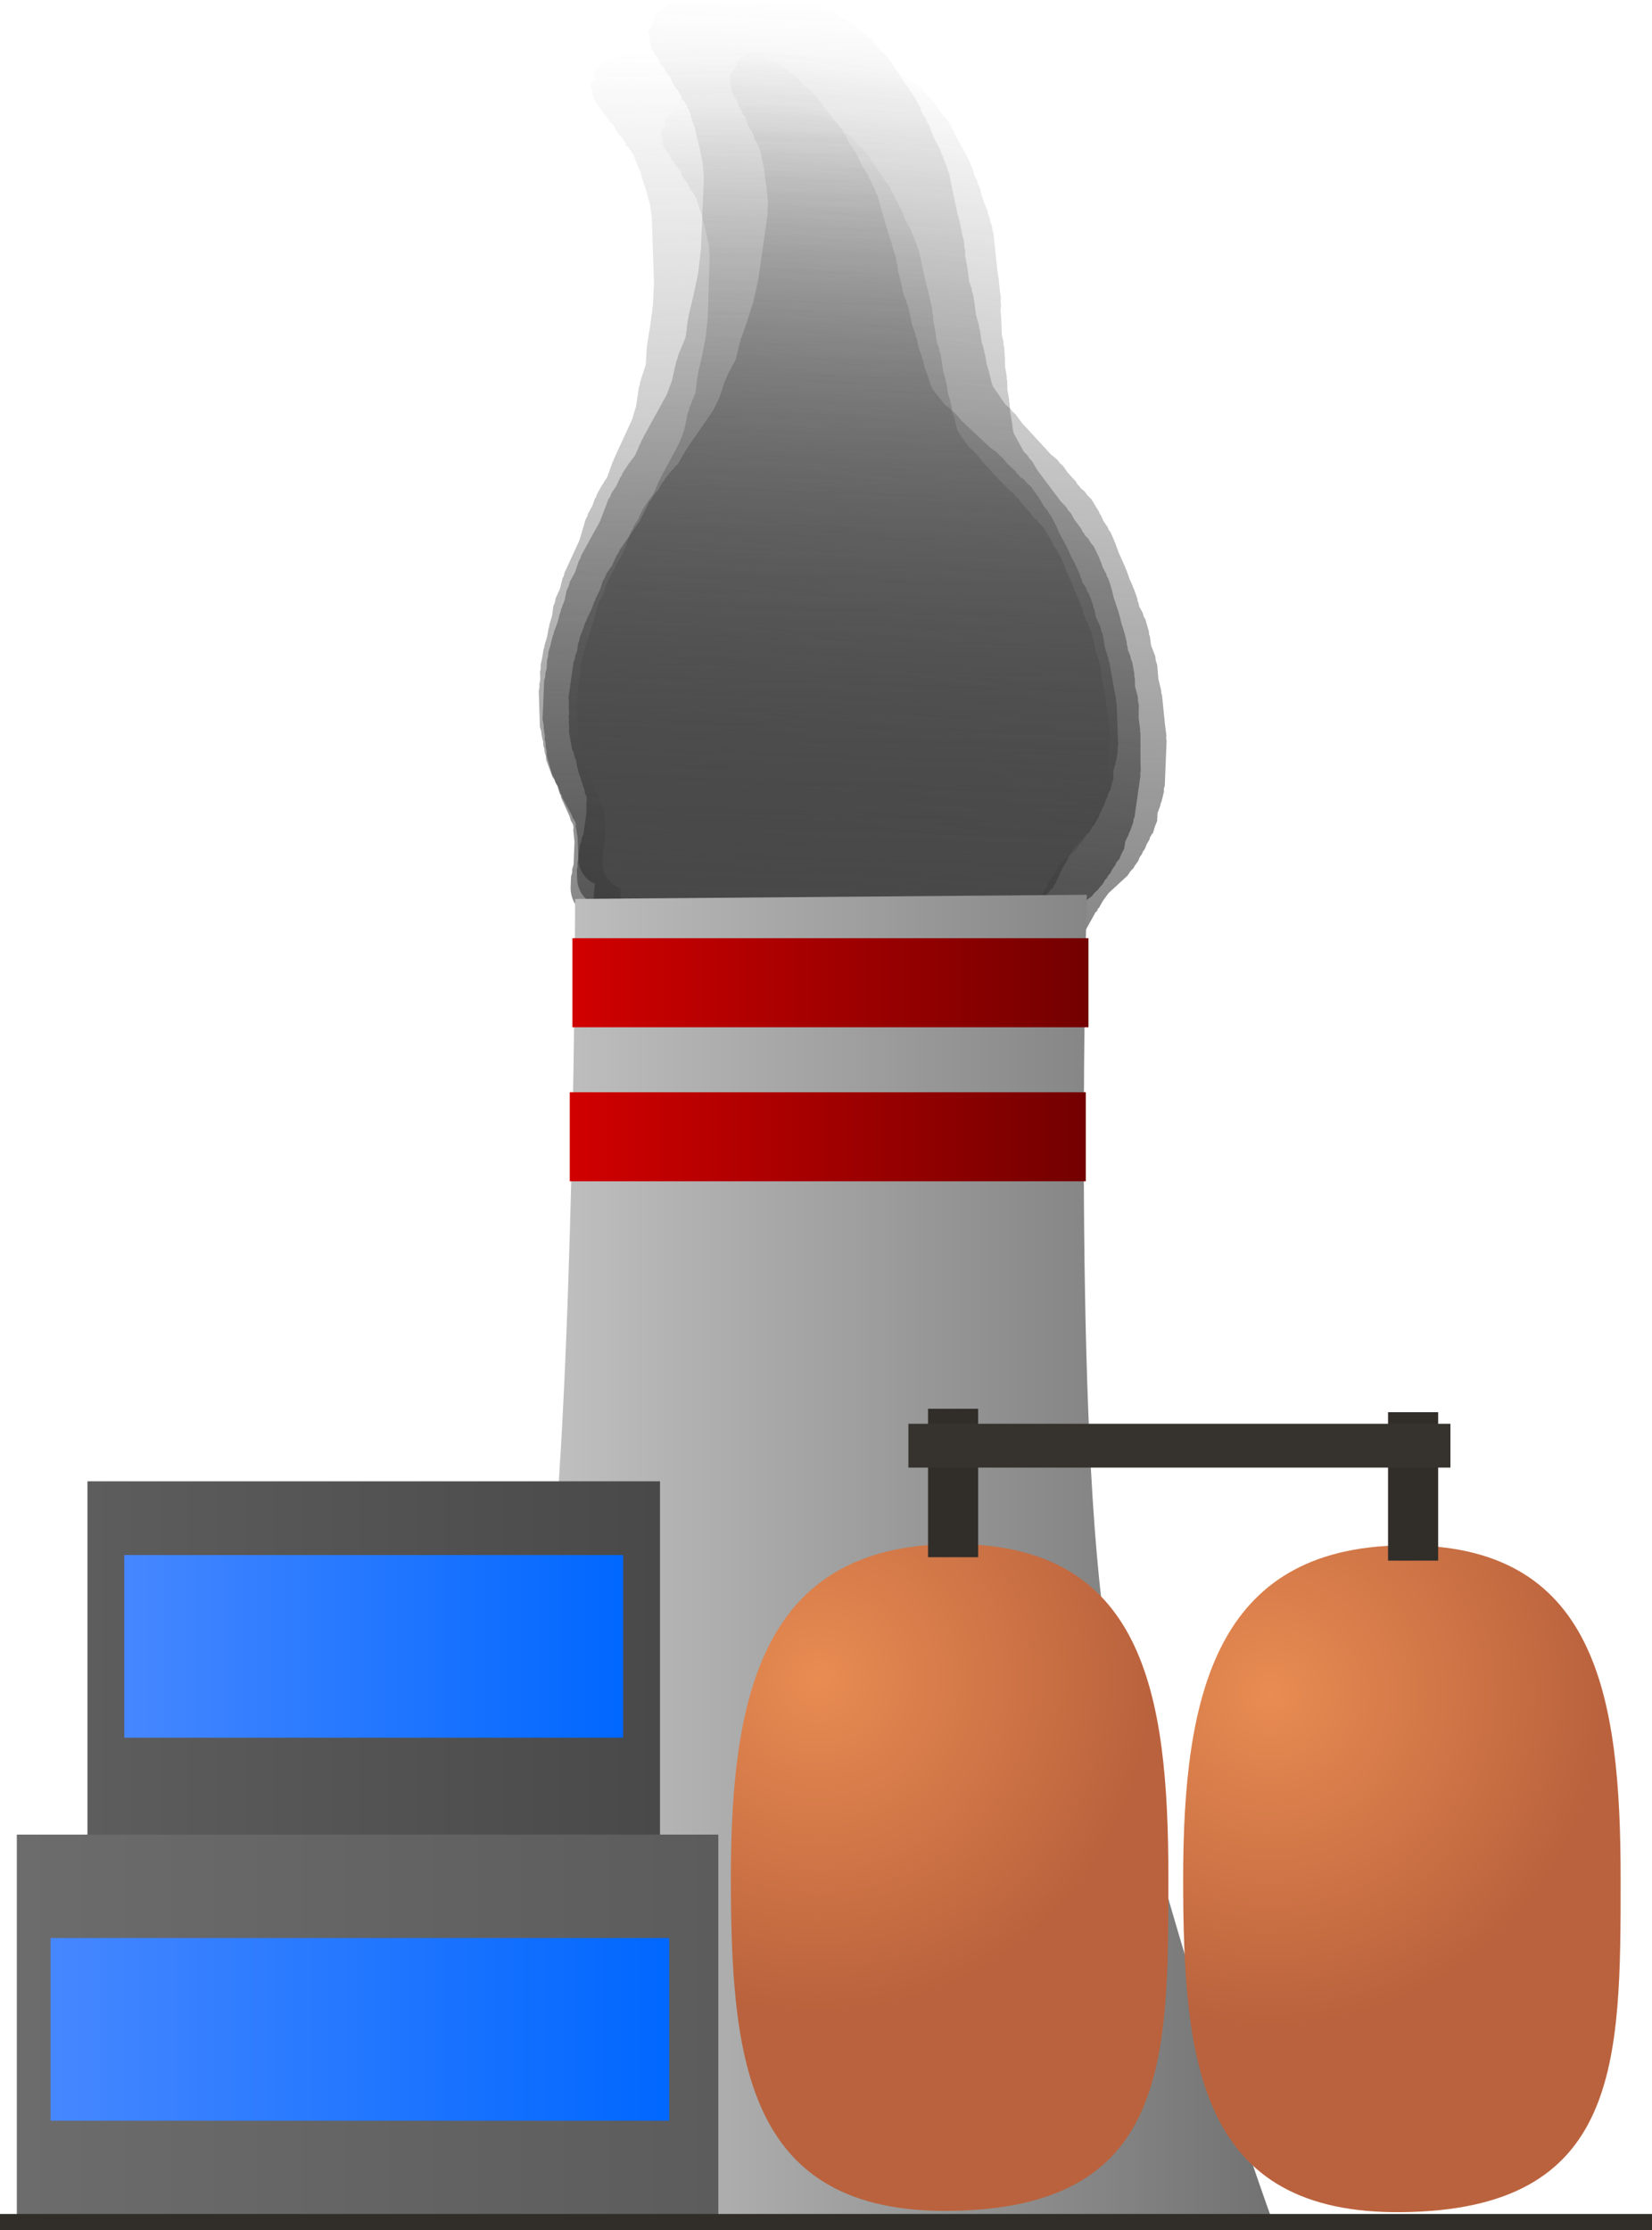 <svg version="1.1" xmlns="http://www.w3.org/2000/svg" xmlns:xlink="http://www.w3.org/1999/xlink" width="134.499" height="181.473" viewBox="0,0,134.499,181.473"><defs><linearGradient x1="238.372" y1="2.397" x2="240.797" y2="75.399" gradientUnits="userSpaceOnUse" id="color-1"><stop offset="0" stop-color="#4a4a4a" stop-opacity="0"/><stop offset="1" stop-color="#4a4a4a" stop-opacity="0.655"/></linearGradient><linearGradient x1="244.73" y1="-0.848" x2="241.524" y2="78.087" gradientUnits="userSpaceOnUse" id="color-2"><stop offset="0" stop-color="#292929" stop-opacity="0"/><stop offset="1" stop-color="#292929" stop-opacity="0.588"/></linearGradient><linearGradient x1="250.066" y1="4.652" x2="239.725" y2="76.959" gradientUnits="userSpaceOnUse" id="color-3"><stop offset="0" stop-color="#383838" stop-opacity="0"/><stop offset="1" stop-color="#383838" stop-opacity="0.761"/></linearGradient><linearGradient x1="242.917" y1="7.496" x2="240.894" y2="74.864" gradientUnits="userSpaceOnUse" id="color-4"><stop offset="0" stop-color="#4b4b4b" stop-opacity="0"/><stop offset="1" stop-color="#4b4b4b" stop-opacity="0.753"/></linearGradient><linearGradient x1="205.376" y1="125.569" x2="276.302" y2="125.569" gradientUnits="userSpaceOnUse" id="color-5"><stop offset="0" stop-color="#d0d0d0"/><stop offset="1" stop-color="#727272"/></linearGradient><linearGradient x1="179.87" y1="149.528" x2="226.484" y2="149.528" gradientUnits="userSpaceOnUse" id="color-6"><stop offset="0" stop-color="#5d5d5d"/><stop offset="1" stop-color="#494949"/></linearGradient><linearGradient x1="203.177" y1="119.398" x2="203.177" y2="179.658" gradientUnits="userSpaceOnUse" id="color-7"><stop offset="0" stop-color="#348317"/><stop offset="1" stop-color="#3c5b0d"/></linearGradient><radialGradient cx="239.347" cy="135.475" r="27.132" gradientUnits="userSpaceOnUse" id="color-8"><stop offset="0" stop-color="#e88c52"/><stop offset="1" stop-color="#ba623d"/></radialGradient><linearGradient x1="250.065" y1="124.508" x2="250.065" y2="178.768" gradientUnits="userSpaceOnUse" id="color-9"><stop offset="0" stop-color="#348317"/><stop offset="1" stop-color="#3c5b0d"/></linearGradient><radialGradient cx="276.146" cy="136.634" r="27.132" gradientUnits="userSpaceOnUse" id="color-10"><stop offset="0" stop-color="#e88c52"/><stop offset="1" stop-color="#ba623d"/></radialGradient><linearGradient x1="286.886" y1="124.613" x2="286.886" y2="178.873" gradientUnits="userSpaceOnUse" id="color-11"><stop offset="0" stop-color="#348317"/><stop offset="1" stop-color="#3c5b0d"/></linearGradient><linearGradient x1="250.348" y1="113.497" x2="250.348" y2="125.576" gradientUnits="userSpaceOnUse" id="color-12"><stop offset="0" stop-color="#348317"/><stop offset="1" stop-color="#3c5b0d"/></linearGradient><linearGradient x1="287.799" y1="113.777" x2="287.799" y2="125.855" gradientUnits="userSpaceOnUse" id="color-13"><stop offset="0" stop-color="#348317"/><stop offset="1" stop-color="#3c5b0d"/></linearGradient><linearGradient x1="219.355" y1="78.828" x2="261.369" y2="78.828" gradientUnits="userSpaceOnUse" id="color-14"><stop offset="0" stop-color="#d10000"/><stop offset="1" stop-color="#730000"/></linearGradient><linearGradient x1="240.362" y1="75.206" x2="240.362" y2="82.45" gradientUnits="userSpaceOnUse" id="color-15"><stop offset="0" stop-color="#348317"/><stop offset="1" stop-color="#3c5b0d"/></linearGradient><linearGradient x1="219.139" y1="91.362" x2="261.153" y2="91.362" gradientUnits="userSpaceOnUse" id="color-16"><stop offset="0" stop-color="#d10000"/><stop offset="1" stop-color="#730000"/></linearGradient><linearGradient x1="240.146" y1="87.74" x2="240.146" y2="94.984" gradientUnits="userSpaceOnUse" id="color-17"><stop offset="0" stop-color="#348317"/><stop offset="1" stop-color="#3c5b0d"/></linearGradient><linearGradient x1="174.12" y1="163.903" x2="231.234" y2="163.903" gradientUnits="userSpaceOnUse" id="color-18"><stop offset="0" stop-color="#6c6c6c"/><stop offset="1" stop-color="#5c5c5c"/></linearGradient><linearGradient x1="202.677" y1="148.148" x2="202.677" y2="179.658" gradientUnits="userSpaceOnUse" id="color-19"><stop offset="0" stop-color="#348317"/><stop offset="1" stop-color="#3c5b0d"/></linearGradient><linearGradient x1="182.87" y1="132.83" x2="223.484" y2="132.83" gradientUnits="userSpaceOnUse" id="color-20"><stop offset="0" stop-color="#4687ff"/><stop offset="1" stop-color="#0067ff"/></linearGradient><linearGradient x1="203.177" y1="125.398" x2="203.177" y2="140.263" gradientUnits="userSpaceOnUse" id="color-21"><stop offset="0" stop-color="#348317"/><stop offset="1" stop-color="#3c5b0d"/></linearGradient><linearGradient x1="176.87" y1="163.997" x2="227.234" y2="163.997" gradientUnits="userSpaceOnUse" id="color-22"><stop offset="0" stop-color="#4687ff"/><stop offset="1" stop-color="#0067ff"/></linearGradient><linearGradient x1="202.052" y1="156.564" x2="202.052" y2="171.429" gradientUnits="userSpaceOnUse" id="color-23"><stop offset="0" stop-color="#348317"/><stop offset="1" stop-color="#3c5b0d"/></linearGradient><linearGradient x1="240" y1="179.02" x2="240" y2="180.331" gradientUnits="userSpaceOnUse" id="color-24"><stop offset="0" stop-color="#348317"/><stop offset="1" stop-color="#3c5b0d"/></linearGradient></defs><g transform="translate(-172.75,1.142)"><g data-paper-data="{&quot;isPaintingLayer&quot;:true}" fill-rule="nonzero" stroke-linecap="butt" stroke-linejoin="miter" stroke-miterlimit="10" stroke-dasharray="" stroke-dashoffset="0" style="mix-blend-mode: normal"><path d="M220.097,71.556l-0.031,-0.016l-0.019,-0.066c-0.185,-0.319 -0.295,-0.686 -0.308,-1.08l-0.026,-0.77l0.06,-0.278l-0.009,-0.284l0.074,-0.343l-0.057,-1.708l-0.161,-0.911l0.012,-0.166l-0.046,-0.16l-0.001,-0.021l-0.026,-0.066l-0.174,-0.255l-0.112,-0.303l-0.743,-1.37l-0.041,-0.161l-0.094,-0.137l-0.231,-0.624l-0.143,-0.2l-0.113,-0.287l-0.174,-0.255l-0.508,-1.371l-0.041,-0.369l-0.102,-0.357l-0.006,-0.178l-0.096,-0.337l-0.009,-0.284l-0.078,-0.274l-0.003,-0.087l-0.039,-0.105l-0.041,-0.369l-0.102,-0.357l-0.097,-2.926l0.06,-0.278l-0.009,-0.284l0.074,-0.343l-0.021,-0.64l0.06,-0.278l-0.009,-0.284l0.122,-0.567l0.119,-0.721l0.058,-0.134l0.006,-0.146l0.236,-0.796l0.105,-0.633l0.058,-0.134l0.006,-0.146l0.226,-0.76l0.099,-0.749l0.127,-0.321l0.064,-0.339l0.342,-0.744l0.22,-0.88l0.102,-0.191l0.04,-0.213l1.225,-2.669l0.508,-1.711l0.129,-0.219l0.066,-0.246l0.346,-0.624l0.219,-0.606l0.104,-0.155l0.049,-0.181l0.436,-0.785l0.083,-0.089l0.043,-0.113l0.266,-0.381l0.461,-1.273l0.055,-0.081l0.018,-0.096l1.513,-3.295l0.323,-1.087l0.228,-1.542l0.075,-0.183l0.014,-0.197l0.467,-1.429l0.081,-1.4l0.037,-0.12l-0.01,-0.125l0.251,-1.514l0.228,-1.72l0.079,-1.816l-0.177,-5.328l-0.159,-1.1l-0.296,-1.035l-0.332,-1.031l-0.003,-0.039l-0.02,-0.034l-0.131,-0.46l-0.271,-0.616l-0.012,-0.069l-0.039,-0.057l-0.231,-0.624l-0.143,-0.2l-0.061,-0.153l-0.037,-0.006l-0.168,-0.245l-0.232,-0.186l-0.016,-0.176l-0.257,-0.376l-0.022,-0.06l-0.002,-0.003l-0.175,-0.149l-0.323,-0.452l-0.113,-0.287l-0.106,-0.156l-0.286,-0.267l-0.202,-0.312l-0.251,-0.274l-0.164,-0.303l-0.023,-0.089l-0.322,-0.258l-0.01,-0.115l-0.128,-0.139l-0.164,-0.303l-0.297,-1.154l0.335,-0.54l0.014,-0.635l0.878,-0.805l0.17,-0.092l0.012,-0.023l0.064,-0.018l0.057,-0.031l0.514,-0.132l0.511,-0.146l0.064,-0.002l0.064,-0.017l0.022,0.014l3.88,-0.129l1.219,-0.177l1.037,-0.184l0.166,0.012l0.16,-0.046l0.794,-0.026l0.337,-0.096l0.284,-0.009l0.274,-0.078l0.308,-0.01l0.278,0.06l0.284,-0.009l0.621,0.134l0.228,0.112l0.25,0.047l0.349,0.16l0.158,-0.049l0.26,0.144l0.29,0.062l0.093,0.15l0.397,0.221l0.179,0.053l0.266,0.157l0.294,0.094l0.472,0.293l0.16,0.165l0.201,0.112l0.151,0.141l0.278,0.172l0.16,0.165l0.201,0.112l0.318,0.298l0.125,0.193l0.175,0.149l0.054,0.076l0.079,0.049l0.16,0.165l0.201,0.112l0.318,0.298l0.125,0.193l0.175,0.149l0.609,0.851l1.407,1.752l0.128,0.277l0.187,0.241l0.211,0.48l0.291,0.362l0.128,0.277l0.187,0.241l0.295,0.672l0.24,0.443l0.439,0.68l0.082,0.241l0.144,0.21l0.112,0.303l0.25,0.461l0.063,0.247l0.127,0.221l0.848,2.969l0.139,0.374l0.01,0.09l0.045,0.079l0.325,1.137l0.139,0.374l0.041,0.369l0.102,0.357l0.011,0.332l0.096,0.337l0.002,0.056l0.026,0.05l0.18,0.765l-0.001,0.038l0.016,0.035l0.135,0.674l0.233,0.531l0.036,0.211l0.098,0.19l0.18,0.765l-0.001,0.038l0.016,0.035l0.149,0.741l0.276,0.744l0.02,0.182l0.079,0.166l0.149,0.741l0.276,0.744l0.016,0.145l0.067,0.13l0.147,0.625l0.289,0.779l0.01,0.09l0.045,0.079l0.131,0.46l0.148,0.336l1.049,1.306l0.361,0.252l0.192,0.221l0.239,0.17l0.558,0.652l2.333,2.183l0.497,0.347l0.216,0.248l0.262,0.199l0.38,0.473l0.676,0.632l0.125,0.193l0.175,0.149l0.093,0.13l0.307,0.215l0.257,0.295l0.298,0.254l0.647,0.904l0.054,0.136l0.099,0.108l0.229,0.423l0.352,0.438l0.088,0.191l0.142,0.155l0.328,0.606l0.024,0.095l0.06,0.078l0.295,0.672l0.611,1.127l0.024,0.095l0.06,0.078l0.295,0.672l0.283,0.521l0.024,0.095l0.06,0.078l0.334,0.76l0.027,0.157l0.079,0.138l0.08,0.28l0.301,0.466l0.082,0.241l0.144,0.21l0.339,0.914l0.02,0.182l0.079,0.166l0.13,0.646l0.38,0.811l0.062,0.319l0.127,0.299l0.167,1.051l0.289,0.898l0.011,0.16l0.065,0.146l0.375,2.119l0.179,0.893l-0.009,0.193l0.053,0.186l0.113,3.388l-0.048,0.225l0.019,0.229l-0.128,0.775l-0.058,0.134l-0.006,0.146l-0.171,0.575l0.013,0.395l-0.02,0.091l0.037,0.069l-0.159,0.496l-0.109,0.509l-0.067,0.041l-0.028,0.089l-0.082,0.132l-0.049,0.23l-0.174,0.355l-0.121,0.377l-0.13,0.209l-0.051,0.17l-0.157,0.266l-0.094,0.294l-0.217,0.35l-0.084,0.182l-0.232,0.29l-0.18,0.325l-1.333,1.424l-0.389,0.628l-0.228,0.496l-0.118,0.147l-0.003,0.115l-0.16,0.147l-0.012,0.063l-0.027,0.059l-0.014,0.065l-0.022,0.014l-0.512,1.116l-0.118,0.147l-0.003,0.115l-0.338,0.31l-0.108,0.135l-0.001,0.033l-0.096,0.088l-0.081,0.102l-0.033,0.003l-0.128,0.117l-0.108,0.135l-0.001,0.033l-0.096,0.088l-0.081,0.102l-0.033,0.003l-0.128,0.117l-0.286,0.358l-0.115,0.01l-0.139,0.128l-0.303,0.164l-0.161,0.041l-0.137,0.094l-0.914,0.339l-0.302,0.033l-0.011,0.006l-0.514,0.132l-0.511,0.146l-0.064,0.002l-0.064,0.017l-0.022,-0.014l-0.083,0.003l-0.402,0.094l-0.322,0.119l-0.369,0.041l-0.357,0.102l-0.703,0.023l-0.105,0.039l-0.369,0.041l-0.357,0.102l-0.087,0.003l-0.105,0.039l-0.09,0.01l-0.079,0.045l-0.611,0.174l-0.284,0.009l-0.274,0.078l-0.549,0.018l-0.105,0.039l-0.09,0.01l-0.079,0.045l-0.611,0.174l-0.284,0.009l-0.274,0.078l-1.311,0.044l-0.542,0.127l-0.23,-0.003l-0.221,0.063l-18.944,0.629l-0.363,-0.078l-0.371,-0.016l-0.934,-0.277l-0.057,-0.034l-0.141,0.005l-0.021,0.015l-0.065,-0.012l-0.064,0.002l-0.519,-0.112l-0.522,-0.098l-0.059,-0.027l-0.065,-0.014l-0.014,-0.022l-0.176,-0.081l-0.93,-0.745l-0.101,-1.132l-0.002,-0.003l0.002,-0.003l-0.063,-0.706c-0.572,-0.148 -1.061,-0.511 -1.372,-0.999z" fill="url(#color-1)" stroke="none" stroke-width="0.5"/><path d="M219.503,72.291l-0.032,-0.02l-0.015,-0.072c-0.174,-0.358 -0.264,-0.764 -0.247,-1.189l0.034,-0.833l0.087,-0.295l0.012,-0.308l0.107,-0.364l0.075,-1.846l-0.101,-0.996l0.026,-0.178l-0.037,-0.176l0.001,-0.022l-0.023,-0.073l-0.168,-0.289l-0.097,-0.336l-0.692,-1.537l-0.032,-0.177l-0.09,-0.156l-0.2,-0.691l-0.139,-0.227l-0.099,-0.319l-0.168,-0.289l-0.439,-1.519l-0.015,-0.402l-0.082,-0.394l0.008,-0.192l-0.077,-0.372l0.012,-0.308l-0.062,-0.301l0.004,-0.094l-0.034,-0.117l-0.015,-0.402l-0.082,-0.394l0.129,-3.164l0.087,-0.295l0.012,-0.308l0.107,-0.364l0.028,-0.692l0.087,-0.295l0.012,-0.308l0.177,-0.602l0.186,-0.768l0.073,-0.14l0.018,-0.157l0.318,-0.84l0.164,-0.675l0.073,-0.14l0.018,-0.157l0.304,-0.802l0.167,-0.8l0.163,-0.336l0.096,-0.361l0.428,-0.775l0.308,-0.932l0.125,-0.198l0.06,-0.226l1.535,-2.781l0.684,-1.805l0.157,-0.226l0.091,-0.26l0.423,-0.645l0.285,-0.636l0.125,-0.159l0.067,-0.191l0.533,-0.812l0.096,-0.089l0.056,-0.119l0.318,-0.39l0.599,-1.336l0.066,-0.083l0.027,-0.103l1.895,-3.434l0.434,-1.146l0.369,-1.645l0.096,-0.191l0.031,-0.211l0.617,-1.505l0.198,-1.503l0.05,-0.126l-0.001,-0.136l0.391,-1.613l0.383,-1.837l0.23,-1.953l0.234,-5.761l-0.084,-1.2l-0.236,-1.14l-0.276,-1.139l0,-0.043l-0.019,-0.039l-0.105,-0.507l-0.243,-0.686l-0.007,-0.075l-0.038,-0.065l-0.2,-0.691l-0.139,-0.227l-0.053,-0.17l-0.04,-0.01l-0.161,-0.278l-0.235,-0.219l-0.003,-0.191l-0.248,-0.426l-0.019,-0.067l-0.002,-0.004l-0.177,-0.175l-0.313,-0.513l-0.099,-0.319l-0.102,-0.176l-0.287,-0.311l-0.193,-0.353l-0.249,-0.315l-0.153,-0.34l-0.018,-0.098l-0.327,-0.304l-0.002,-0.125l-0.126,-0.16l-0.153,-0.34l-0.228,-1.268l0.404,-0.556l0.066,-0.684l1.012,-0.798l0.191,-0.086l0.015,-0.024l0.07,-0.015l0.064,-0.029l0.565,-0.102l0.562,-0.117l0.07,0.003l0.071,-0.013l0.023,0.017l4.195,0.17l1.328,-0.093l1.134,-0.115l0.178,0.026l0.176,-0.037l0.858,0.035l0.372,-0.077l0.308,0.012l0.301,-0.062l0.333,0.014l0.295,0.087l0.308,0.012l0.659,0.194l0.237,0.139l0.266,0.071l0.364,0.201l0.175,-0.04l0.269,0.176l0.308,0.09l0.088,0.17l0.411,0.27l0.188,0.071l0.274,0.191l0.31,0.125l0.486,0.353l0.16,0.191l0.208,0.137l0.152,0.165l0.286,0.208l0.16,0.191l0.208,0.137l0.32,0.347l0.119,0.219l0.177,0.175l0.053,0.086l0.082,0.059l0.16,0.191l0.208,0.137l0.32,0.347l0.119,0.219l0.177,0.175l0.589,0.967l1.378,2.002l0.116,0.309l0.182,0.275l0.189,0.534l0.285,0.414l0.116,0.309l0.182,0.275l0.265,0.748l0.224,0.497l0.42,0.769l0.069,0.266l0.138,0.238l0.097,0.336l0.233,0.518l0.049,0.271l0.12,0.248l0.678,3.27l0.12,0.414l0.004,0.098l0.043,0.088l0.259,1.252l0.12,0.414l0.015,0.402l0.082,0.394l-0.015,0.359l0.077,0.372l-0.002,0.061l0.024,0.056l0.133,0.839l-0.004,0.041l0.015,0.039l0.092,0.738l0.209,0.591l0.022,0.23l0.09,0.213l0.133,0.839l-0.004,0.041l0.015,0.039l0.102,0.811l0.238,0.824l0.007,0.198l0.072,0.185l0.102,0.811l0.238,0.824l0.006,0.158l0.062,0.145l0.108,0.686l0.249,0.863l0.004,0.098l0.043,0.088l0.105,0.507l0.132,0.374l1.028,1.493l0.369,0.301l0.19,0.254l0.244,0.202l0.55,0.748l2.342,2.54l0.508,0.414l0.213,0.285l0.267,0.235l0.372,0.54l0.678,0.736l0.119,0.219l0.177,0.175l0.09,0.147l0.314,0.256l0.253,0.339l0.301,0.297l0.626,1.026l0.047,0.151l0.098,0.124l0.213,0.474l0.345,0.501l0.08,0.213l0.141,0.178l0.306,0.68l0.019,0.104l0.059,0.088l0.265,0.748l0.569,1.264l0.019,0.104l0.059,0.088l0.265,0.748l0.263,0.585l0.019,0.104l0.059,0.088l0.299,0.846l0.016,0.171l0.075,0.155l0.064,0.309l0.287,0.526l0.069,0.266l0.138,0.238l0.292,1.013l0.007,0.198l0.072,0.185l0.089,0.707l0.345,0.905l0.042,0.349l0.113,0.333l0.096,1.147l0.24,0.992l-0.001,0.173l0.059,0.163l0.235,2.316l0.122,0.977l-0.025,0.207l0.042,0.205l-0.149,3.664l-0.07,0.239l0.002,0.249l-0.2,0.826l-0.073,0.14l-0.018,0.157l-0.23,0.606l-0.017,0.427l-0.028,0.097l0.035,0.077l-0.211,0.522l-0.159,0.54l-0.075,0.039l-0.038,0.093l-0.099,0.136l-0.072,0.244l-0.216,0.369l-0.16,0.397l-0.156,0.215l-0.068,0.18l-0.191,0.274l-0.125,0.31l-0.262,0.36l-0.105,0.19l-0.274,0.294l-0.221,0.336l-1.551,1.43l-0.47,0.646l-0.285,0.516l-0.139,0.149l-0.012,0.124l-0.185,0.146l-0.018,0.067l-0.034,0.061l-0.02,0.069l-0.025,0.013l-0.641,1.162l-0.139,0.149l-0.012,0.124l-0.389,0.307l-0.127,0.137l-0.003,0.035l-0.111,0.087l-0.096,0.103l-0.035,0.001l-0.147,0.116l-0.127,0.137l-0.003,0.035l-0.111,0.087l-0.096,0.103l-0.035,0.001l-0.147,0.116l-0.338,0.363l-0.125,0.002l-0.16,0.126l-0.34,0.153l-0.177,0.032l-0.156,0.09l-1.013,0.292l-0.328,0.012l-0.012,0.005l-0.565,0.102l-0.562,0.117l-0.07,-0.003l-0.071,0.013l-0.023,-0.017l-0.089,-0.004l-0.441,0.07l-0.357,0.103l-0.402,0.015l-0.394,0.082l-0.76,-0.031l-0.117,0.034l-0.402,0.015l-0.394,0.082l-0.094,-0.004l-0.117,0.034l-0.098,0.004l-0.088,0.043l-0.673,0.139l-0.308,-0.012l-0.301,0.062l-0.594,-0.024l-0.117,0.034l-0.098,0.004l-0.088,0.043l-0.673,0.139l-0.308,-0.012l-0.301,0.062l-1.418,-0.058l-0.595,0.094l-0.248,-0.022l-0.244,0.051l-20.483,-0.832l-0.386,-0.113l-0.399,-0.047l-0.986,-0.374l-0.059,-0.041l-0.153,-0.006l-0.024,0.015l-0.069,-0.018l-0.07,-0.003l-0.551,-0.162l-0.555,-0.147l-0.061,-0.034l-0.069,-0.02l-0.013,-0.025l-0.183,-0.101l-0.943,-0.878l-0.018,-1.229l-0.002,-0.004l0.002,-0.003l-0.011,-0.766c-0.606,-0.205 -1.104,-0.635 -1.4,-1.187z" fill="url(#color-2)" stroke="none" stroke-width="0.5"/><path d="M220.012,69.565l-0.028,-0.022l-0.007,-0.068c-0.126,-0.346 -0.171,-0.727 -0.115,-1.117l0.109,-0.763l0.107,-0.264l0.04,-0.282l0.132,-0.325l0.242,-1.691l0,-0.925l0.04,-0.161l-0.017,-0.165l0.003,-0.02l-0.014,-0.069l-0.127,-0.281l-0.058,-0.318l-0.493,-1.479l-0.013,-0.166l-0.069,-0.152l-0.119,-0.654l-0.106,-0.222l-0.062,-0.303l-0.127,-0.281l-0.261,-1.438l0.024,-0.371l-0.038,-0.37l0.025,-0.176l-0.036,-0.349l0.04,-0.282l-0.029,-0.283l0.012,-0.086l-0.02,-0.11l0.024,-0.371l-0.038,-0.37l0.414,-2.898l0.107,-0.264l0.04,-0.282l0.132,-0.325l0.091,-0.634l0.107,-0.264l0.04,-0.282l0.219,-0.537l0.243,-0.689l0.081,-0.122l0.032,-0.143l0.372,-0.743l0.214,-0.605l0.081,-0.122l0.032,-0.143l0.355,-0.709l0.229,-0.721l0.181,-0.294l0.122,-0.323l0.466,-0.673l0.37,-0.828l0.134,-0.17l0.076,-0.202l1.672,-2.414l0.798,-1.596l0.166,-0.193l0.108,-0.231l0.45,-0.554l0.322,-0.559l0.13,-0.135l0.079,-0.17l0.567,-0.697l0.097,-0.073l0.062,-0.104l0.329,-0.329l0.676,-1.173l0.068,-0.071l0.035,-0.092l2.064,-2.981l0.507,-1.014l0.493,-1.479l0.106,-0.167l0.048,-0.192l0.709,-1.326l0.323,-1.364l0.058,-0.112l0.012,-0.125l0.511,-1.447l0.525,-1.654l0.395,-1.775l0.755,-5.277l0.035,-1.111l-0.111,-1.071l-0.147,-1.073l0.004,-0.039l-0.013,-0.037l-0.049,-0.476l-0.159,-0.654l0,-0.07l-0.029,-0.063l-0.119,-0.654l-0.106,-0.222l-0.033,-0.161l-0.035,-0.013l-0.122,-0.271l-0.196,-0.223l0.015,-0.176l-0.188,-0.416l-0.012,-0.063l-0.001,-0.004l-0.147,-0.177l-0.24,-0.501l-0.062,-0.303l-0.078,-0.172l-0.235,-0.313l-0.144,-0.342l-0.199,-0.314l-0.109,-0.327l-0.007,-0.091l-0.272,-0.31l0.01,-0.115l-0.101,-0.159l-0.109,-0.327l-0.091,-1.188l0.424,-0.473l0.125,-0.623l1.005,-0.639l0.184,-0.061l0.016,-0.02l0.066,-0.007l0.061,-0.02l0.53,-0.041l0.528,-0.055l0.064,0.009l0.066,-0.005l0.019,0.017l3.843,0.55l1.231,0.039l1.054,0l0.161,0.04l0.165,-0.017l0.786,0.112l0.349,-0.036l0.282,0.04l0.283,-0.029l0.305,0.044l0.264,0.107l0.282,0.04l0.588,0.24l0.205,0.15l0.238,0.09l0.316,0.219l0.165,-0.021l0.23,0.187l0.275,0.112l0.065,0.164l0.353,0.287l0.167,0.083l0.234,0.201l0.273,0.144l0.414,0.371l0.129,0.191l0.179,0.145l0.124,0.166l0.243,0.218l0.129,0.191l0.179,0.145l0.261,0.349l0.089,0.212l0.147,0.177l0.04,0.084l0.07,0.062l0.129,0.191l0.179,0.145l0.261,0.349l0.089,0.212l0.147,0.177l0.452,0.945l1.08,1.971l0.077,0.295l0.142,0.27l0.124,0.509l0.223,0.408l0.077,0.295l0.142,0.27l0.173,0.713l0.159,0.478l0.314,0.746l0.039,0.252l0.105,0.232l0.058,0.318l0.166,0.498l0.019,0.254l0.087,0.239l0.317,3.072l0.071,0.392l-0.006,0.09l0.031,0.085l0.121,1.176l0.071,0.392l-0.024,0.371l0.038,0.37l-0.047,0.328l0.036,0.349l-0.008,0.056l0.017,0.054l0.043,0.785l-0.007,0.038l0.01,0.037l0.016,0.687l0.137,0.564l-0.001,0.214l0.063,0.204l0.043,0.785l-0.007,0.038l0.01,0.037l0.017,0.756l0.142,0.78l-0.012,0.183l0.049,0.177l0.017,0.756l0.142,0.78l-0.01,0.146l0.043,0.14l0.036,0.641l0.148,0.817l-0.006,0.09l0.031,0.085l0.049,0.476l0.087,0.357l0.805,1.469l0.311,0.311l0.151,0.251l0.206,0.209l0.436,0.74l1.916,2.556l0.429,0.429l0.169,0.282l0.223,0.241l0.291,0.532l0.555,0.74l0.089,0.212l0.147,0.177l0.069,0.144l0.265,0.265l0.201,0.336l0.249,0.302l0.479,1.003l0.029,0.143l0.078,0.123l0.152,0.456l0.27,0.493l0.053,0.203l0.113,0.177l0.218,0.654l0.008,0.098l0.046,0.087l0.173,0.713l0.405,1.216l0.008,0.098l0.046,0.087l0.173,0.713l0.187,0.563l0.008,0.098l0.046,0.087l0.196,0.806l-0.001,0.159l0.054,0.149l0.03,0.29l0.215,0.511l0.039,0.252l0.105,0.232l0.174,0.959l-0.012,0.183l0.049,0.177l0.015,0.659l0.233,0.864l0.006,0.325l0.073,0.317l-0.019,1.064l0.128,0.935l-0.017,0.159l0.039,0.155l-0,2.152l0.021,0.91l-0.043,0.188l0.02,0.192l-0.48,3.356l-0.087,0.213l-0.022,0.229l-0.262,0.741l-0.081,0.122l-0.032,0.143l-0.268,0.536l-0.056,0.391l-0.035,0.086l0.025,0.074l-0.243,0.461l-0.197,0.482l-0.073,0.029l-0.043,0.082l-0.104,0.116l-0.089,0.218l-0.234,0.319l-0.184,0.35l-0.164,0.183l-0.08,0.159l-0.201,0.234l-0.144,0.273l-0.275,0.307l-0.114,0.165l-0.279,0.245l-0.234,0.288l-1.56,1.17l-0.492,0.55l-0.31,0.448l-0.142,0.124l-0.023,0.113l-0.184,0.117l-0.023,0.06l-0.037,0.053l-0.025,0.061l-0.024,0.01l-0.699,1.009l-0.142,0.124l-0.023,0.113l-0.387,0.246l-0.13,0.114l-0.006,0.032l-0.11,0.07l-0.098,0.086l-0.033,-0.003l-0.146,0.093l-0.13,0.114l-0.006,0.032l-0.11,0.07l-0.098,0.086l-0.033,-0.003l-0.146,0.093l-0.344,0.302l-0.115,-0.01l-0.159,0.101l-0.327,0.109l-0.166,0.013l-0.152,0.069l-0.959,0.174l-0.303,-0.02l-0.011,0.004l-0.53,0.041l-0.528,0.055l-0.064,-0.009l-0.066,0.005l-0.019,-0.017l-0.082,-0.012l-0.412,0.023l-0.338,0.061l-0.371,-0.024l-0.37,0.038l-0.697,-0.1l-0.11,0.02l-0.371,-0.024l-0.37,0.038l-0.086,-0.012l-0.11,0.02l-0.09,-0.006l-0.085,0.031l-0.632,0.065l-0.282,-0.04l-0.283,0.029l-0.544,-0.078l-0.11,0.02l-0.09,-0.006l-0.085,0.031l-0.632,0.065l-0.282,-0.04l-0.283,0.029l-1.299,-0.186l-0.556,0.031l-0.226,-0.043l-0.229,0.024l-18.763,-2.683l-0.344,-0.14l-0.363,-0.081l-0.872,-0.436l-0.05,-0.043l-0.14,-0.02l-0.023,0.011l-0.062,-0.023l-0.064,-0.009l-0.492,-0.2l-0.497,-0.187l-0.053,-0.037l-0.061,-0.025l-0.01,-0.024l-0.159,-0.11l-0.786,-0.896l0.098,-1.132l-0.002,-0.004l0.002,-0.003l0.061,-0.706c-0.538,-0.246 -0.956,-0.688 -1.177,-1.223z" fill="url(#color-3)" stroke="none" stroke-width="0.5"/><path d="M222.056,70.118l-0.028,-0.017l-0.013,-0.061c-0.151,-0.304 -0.232,-0.649 -0.221,-1.012l0.021,-0.711l0.071,-0.253l0.008,-0.262l0.088,-0.312l0.047,-1.576l-0.095,-0.849l0.02,-0.152l-0.033,-0.15l0.001,-0.019l-0.02,-0.062l-0.146,-0.245l-0.086,-0.285l-0.604,-1.305l-0.029,-0.151l-0.078,-0.132l-0.176,-0.588l-0.12,-0.193l-0.088,-0.271l-0.146,-0.245l-0.388,-1.292l-0.016,-0.342l-0.073,-0.335l0.005,-0.164l-0.069,-0.316l0.008,-0.262l-0.056,-0.257l0.002,-0.08l-0.03,-0.099l-0.016,-0.342l-0.073,-0.335l0.081,-2.7l0.071,-0.253l0.008,-0.262l0.088,-0.312l0.018,-0.59l0.071,-0.253l0.008,-0.262l0.145,-0.515l0.152,-0.657l0.061,-0.12l0.014,-0.134l0.264,-0.72l0.134,-0.577l0.061,-0.12l0.014,-0.134l0.252,-0.687l0.135,-0.684l0.136,-0.288l0.078,-0.309l0.358,-0.665l0.254,-0.797l0.105,-0.17l0.049,-0.194l1.284,-2.386l0.567,-1.546l0.132,-0.194l0.075,-0.223l0.355,-0.554l0.237,-0.545l0.105,-0.137l0.055,-0.164l0.448,-0.698l0.082,-0.077l0.047,-0.102l0.267,-0.335l0.499,-1.146l0.055,-0.072l0.022,-0.088l1.585,-2.946l0.36,-0.982l0.3,-1.407l0.08,-0.164l0.024,-0.181l0.513,-1.289l0.156,-1.284l0.041,-0.108l-0.002,-0.116l0.319,-1.379l0.311,-1.571l0.179,-1.668l0.148,-4.917l-0.083,-1.023l-0.212,-0.971l-0.246,-0.969l-0,-0.036l-0.016,-0.033l-0.094,-0.431l-0.213,-0.583l-0.007,-0.064l-0.033,-0.055l-0.176,-0.588l-0.12,-0.193l-0.047,-0.145l-0.034,-0.008l-0.14,-0.236l-0.203,-0.185l-0.004,-0.163l-0.215,-0.362l-0.017,-0.057l-0.002,-0.003l-0.153,-0.148l-0.271,-0.435l-0.088,-0.271l-0.089,-0.149l-0.248,-0.263l-0.167,-0.299l-0.215,-0.267l-0.134,-0.289l-0.016,-0.083l-0.281,-0.256l-0.003,-0.106l-0.109,-0.136l-0.134,-0.289l-0.206,-1.08l0.34,-0.478l0.05,-0.584l0.856,-0.69l0.162,-0.075l0.013,-0.02l0.06,-0.013l0.054,-0.025l0.481,-0.092l0.479,-0.105l0.059,0.002l0.06,-0.011l0.02,0.014l3.58,0.107l1.132,-0.092l0.966,-0.109l0.152,0.02l0.15,-0.033l0.732,0.022l0.316,-0.069l0.262,0.008l0.257,-0.056l0.284,0.009l0.253,0.071l0.262,0.008l0.564,0.159l0.204,0.117l0.228,0.058l0.312,0.168l0.149,-0.036l0.231,0.148l0.264,0.074l0.077,0.144l0.353,0.226l0.161,0.059l0.236,0.16l0.265,0.104l0.418,0.297l0.138,0.161l0.179,0.115l0.131,0.139l0.246,0.175l0.138,0.161l0.179,0.115l0.276,0.293l0.104,0.185l0.153,0.148l0.046,0.073l0.07,0.05l0.138,0.161l0.179,0.115l0.276,0.293l0.104,0.185l0.153,0.148l0.512,0.82l1.194,1.696l0.101,0.263l0.158,0.233l0.166,0.454l0.247,0.351l0.101,0.263l0.158,0.233l0.232,0.636l0.195,0.422l0.365,0.652l0.062,0.227l0.12,0.202l0.086,0.285l0.203,0.44l0.044,0.231l0.104,0.21l0.608,2.784l0.106,0.352l0.004,0.084l0.037,0.075l0.233,1.066l0.106,0.352l0.016,0.342l0.073,0.335l-0.009,0.306l0.069,0.316l-0.002,0.052l0.021,0.048l0.121,0.715l-0.003,0.035l0.013,0.033l0.085,0.629l0.184,0.503l0.021,0.196l0.079,0.181l0.121,0.715l-0.003,0.035l0.013,0.033l0.094,0.691l0.211,0.701l0.008,0.169l0.063,0.157l0.094,0.691l0.211,0.701l0.006,0.135l0.054,0.123l0.099,0.584l0.22,0.734l0.004,0.084l0.037,0.075l0.094,0.431l0.116,0.318l0.89,1.264l0.318,0.253l0.164,0.215l0.21,0.17l0.476,0.633l2.021,2.146l0.437,0.349l0.184,0.241l0.23,0.198l0.322,0.457l0.585,0.622l0.104,0.185l0.153,0.148l0.078,0.125l0.27,0.216l0.219,0.287l0.26,0.251l0.543,0.87l0.042,0.128l0.085,0.105l0.186,0.403l0.299,0.424l0.07,0.181l0.122,0.151l0.267,0.577l0.017,0.089l0.051,0.075l0.232,0.636l0.497,1.074l0.017,0.089l0.051,0.075l0.232,0.636l0.23,0.497l0.017,0.089l0.051,0.075l0.263,0.719l0.015,0.146l0.065,0.131l0.057,0.263l0.25,0.447l0.062,0.227l0.12,0.202l0.259,0.861l0.008,0.169l0.063,0.157l0.082,0.602l0.302,0.769l0.039,0.297l0.1,0.283l0.092,0.978l0.214,0.844l0,0.148l0.052,0.138l0.222,1.974l0.113,0.832l-0.02,0.177l0.038,0.174l-0.094,3.127l-0.058,0.204l0.004,0.212l-0.163,0.706l-0.061,0.12l-0.014,0.134l-0.191,0.519l-0.011,0.365l-0.023,0.083l0.03,0.066l-0.175,0.447l-0.13,0.462l-0.064,0.034l-0.031,0.08l-0.083,0.117l-0.059,0.209l-0.181,0.317l-0.133,0.34l-0.132,0.185l-0.057,0.154l-0.16,0.236l-0.104,0.265l-0.22,0.31l-0.088,0.163l-0.231,0.254l-0.185,0.289l-1.31,1.234l-0.395,0.555l-0.238,0.443l-0.117,0.129l-0.009,0.106l-0.156,0.126l-0.015,0.057l-0.028,0.052l-0.017,0.059l-0.021,0.011l-0.537,0.997l-0.117,0.129l-0.009,0.106l-0.329,0.265l-0.107,0.118l-0.003,0.03l-0.094,0.075l-0.081,0.089l-0.03,0.001l-0.124,0.1l-0.107,0.118l-0.003,0.03l-0.094,0.075l-0.081,0.089l-0.03,0.001l-0.124,0.1l-0.285,0.313l-0.106,0.003l-0.136,0.109l-0.289,0.134l-0.151,0.029l-0.132,0.078l-0.861,0.259l-0.28,0.013l-0.01,0.005l-0.481,0.092l-0.479,0.105l-0.059,-0.002l-0.06,0.011l-0.02,-0.014l-0.076,-0.002l-0.376,0.063l-0.303,0.091l-0.342,0.016l-0.335,0.073l-0.649,-0.019l-0.099,0.03l-0.342,0.016l-0.335,0.073l-0.08,-0.002l-0.099,0.03l-0.084,0.004l-0.075,0.037l-0.573,0.125l-0.262,-0.008l-0.257,0.056l-0.507,-0.015l-0.099,0.03l-0.084,0.004l-0.075,0.037l-0.573,0.125l-0.262,-0.008l-0.257,0.056l-1.21,-0.036l-0.507,0.086l-0.212,-0.016l-0.208,0.045l-17.482,-0.525l-0.33,-0.093l-0.341,-0.037l-0.844,-0.31l-0.05,-0.034l-0.13,-0.004l-0.02,0.013l-0.059,-0.015l-0.059,-0.002l-0.472,-0.133l-0.475,-0.121l-0.052,-0.028l-0.059,-0.017l-0.011,-0.021l-0.157,-0.085l-0.813,-0.74l-0.027,-1.048l-0.002,-0.003l0.002,-0.003l-0.017,-0.653c-0.518,-0.17 -0.947,-0.532 -1.205,-1z" fill="url(#color-4)" stroke="none" stroke-width="0.5"/><path d="M205.376,179.47c0,0 9.427,-30.462 11.805,-48.459c2.355,-17.821 2.393,-59 2.393,-59l41.661,-0.341c0,0 -1.128,40.949 1.426,59.223c2.465,17.637 13.641,48.578 13.641,48.578z" fill="url(#color-5)" stroke="none" stroke-width="0"/><path d="M179.87,179.658v-60.26h46.614v60.26z" fill="url(#color-6)" stroke="url(#color-7)" stroke-width="0"/><path d="M267.874,151.638c0,14.983 0.014,26.931 -17.809,27.13c-16.496,0.184 -17.809,-12.146 -17.809,-27.13c0,-14.983 2.645,-26.923 17.809,-27.13c15.825,-0.216 17.809,12.146 17.809,27.13z" fill="url(#color-8)" stroke="url(#color-9)" stroke-width="0"/><path d="M304.695,151.743c0,14.983 0.014,26.931 -17.809,27.13c-16.496,0.184 -17.809,-12.146 -17.809,-27.13c0,-14.983 2.645,-26.923 17.809,-27.13c15.825,-0.216 17.809,12.146 17.809,27.13z" fill="url(#color-10)" stroke="url(#color-11)" stroke-width="0"/><path d="M248.308,125.576v-12.079h4.08v12.079z" fill="#312d29" stroke="url(#color-12)" stroke-width="0"/><path d="M285.759,125.855v-12.079h4.08v12.079z" fill="#312d29" stroke="url(#color-13)" stroke-width="0"/><path d="M246.709,118.283v-3.565h44.129v3.565z" fill="#36322e" stroke="none" stroke-width="0"/><path d="M219.355,82.45v-7.244h42.014v7.244z" fill="url(#color-14)" stroke="url(#color-15)" stroke-width="0"/><path d="M219.139,94.984v-7.244h42.014v7.244z" fill="url(#color-16)" stroke="url(#color-17)" stroke-width="0"/><path d="M174.12,179.658v-31.51h57.114v31.51z" fill="url(#color-18)" stroke="url(#color-19)" stroke-width="0"/><path d="M182.87,140.263v-14.865h40.614v14.865z" fill="url(#color-20)" stroke="url(#color-21)" stroke-width="0"/><path d="M176.87,171.429v-14.865h50.364v14.865z" fill="url(#color-22)" stroke="url(#color-23)" stroke-width="0"/><path d="M172.75,180.331v-1.31h134.499v1.31z" fill="#312d29" stroke="url(#color-24)" stroke-width="0"/></g></g></svg>